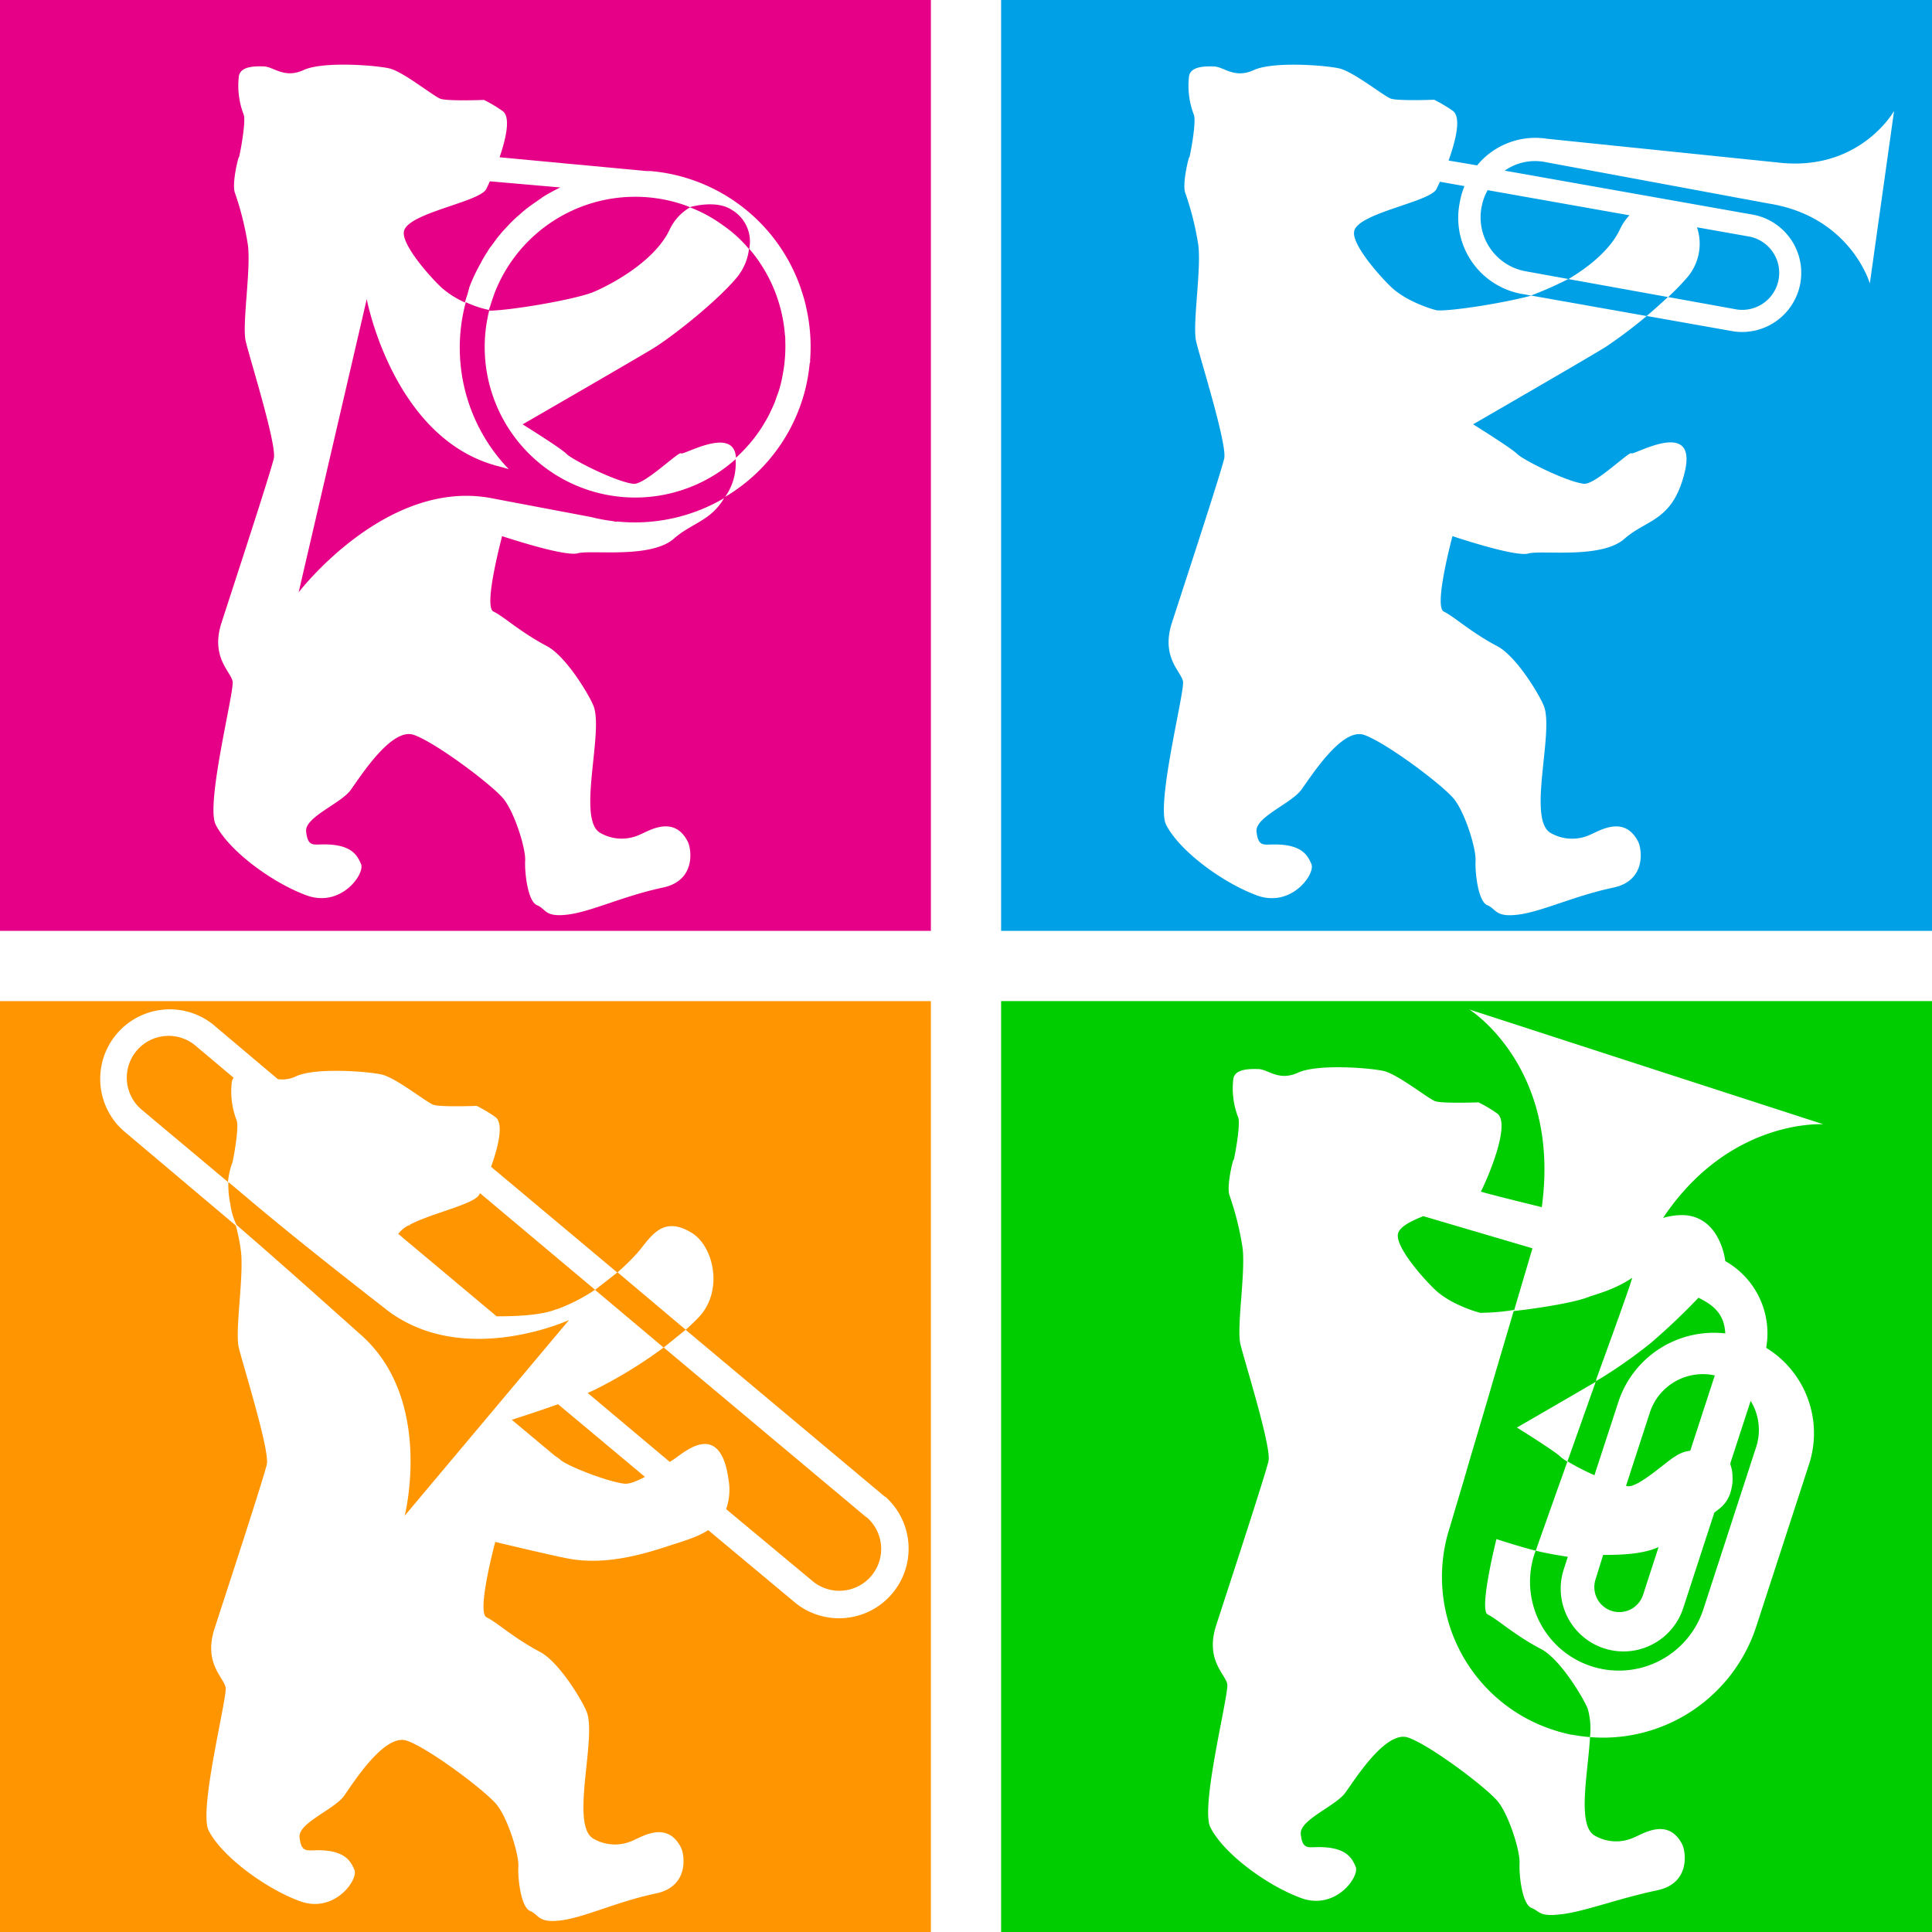 <svg id="Ebene_1" data-name="Ebene 1" xmlns="http://www.w3.org/2000/svg" xmlns:xlink="http://www.w3.org/1999/xlink"
     viewBox="0 0 400 400">
    <defs>
        <style>
            .cls-1{fill:none;}.cls-2{clip-path:url(#clip-path);}.cls-3{fill:#e60087;}.cls-4{fill:#00cd00;}.cls-5{fill:#00a0e6;}.cls-6{fill:#ff9500;}
        </style>
        <clipPath id="clip-path" transform="translate(0.2 0)">
            <rect class="cls-1" x="-0.2" width="400" height="400"/>
        </clipPath>
    </defs>
    <g class="cls-2">
        <path class="cls-3"
              d="M167.55,74.54c0,.27-.05.55-.08.82,0-.27.06-.54.08-.82M112,40.9a37.94,37.94,0,0,1,3.81-2.09l-14.59-1.27c-.3.67-.57,1.24-.76,1.62-1.37,2.66-16,4.89-17,8.62-.73,2.61,5.11,9.26,7.68,11.7a18.88,18.88,0,0,0,4.92,3.14v0c.13-.49.29-1,.44-1.43S96.83,60,97,59.4A35.59,35.59,0,0,1,99.61,54c-.11.19-.24.36-.34.55.42-.78.87-1.55,1.35-2.29.17-.27.32-.54.49-.8s.24-.31.35-.46.32-.43.48-.64c.27-.37.53-.74.81-1.1s.71-.88,1.08-1.31c.21-.24.43-.46.64-.69l.3-.32c.23-.24.44-.49.67-.72.51-.51,1-1,1.57-1.48s1-.9,1.54-1.33c.69-.55,1.42-1.07,2.16-1.58.44-.3.86-.62,1.31-.9m42.8,10.52a30.57,30.57,0,0,0-5.24-4.78,26.72,26.72,0,0,1,5.24,4.78m.09.09,0,0a7.59,7.59,0,0,0-3.62-8.1c-3.29-2.17-8.61-.56-8.67-.55-.21-.09-.42-.19-.64-.27a31.23,31.23,0,0,0-40,18.63c.06-.16.13-.29.19-.45-.08.21-.16.4-.23.6-.33.92-.62,1.85-.86,2.78a21.52,21.52,0,0,1-4.84-1.62,36.23,36.23,0,0,0,8.88,34.56l-1.9-.53c-22-5.43-27.49-34.66-27.49-34.66L61.63,122.64s18.42-24.11,40.57-19.37l20,3.78a34.52,34.52,0,0,0,4.34.82l.91.18,0-.09a36.48,36.48,0,0,0,22.3-4.84,11.91,11.91,0,0,0,2.34-8.05,31.16,31.16,0,0,1-51-30.81H101c.09-.35.21-.7.31-1-.1.35-.16.7-.25,1.06,4.09,0,17.53-2.22,21.6-3.86,1.84-.75,12.4-5.64,15.82-13a10.42,10.42,0,0,1,4.18-4.53,29.1,29.1,0,0,1,6.68,3.61l.24.17a31,31,0,0,1,5.24,4.79l.05.06h0l0,0m0,0a11.42,11.42,0,0,1-2.66,6.06c-3.9,4.58-11.75,10.95-16.61,14.16C133.49,73.15,108,87.86,108,87.86s7.94,4.92,9.1,6.12,10.2,5.77,13.84,6.19c2.29.26,9.39-6.79,9.86-6.31s11-5.84,11.37.92h0a32.93,32.93,0,0,0,3.84-4.16l.07-.09c.54-.72,1.06-1.46,1.55-2.22.05-.1.11-.19.16-.28.44-.71.86-1.44,1.25-2.19l.27-.58c.33-.67.64-1.35.92-2.05.13-.32.23-.65.35-1,.21-.58.42-1.16.6-1.76-.2.67-.38,1.35-.62,2a31.14,31.14,0,0,0,1.25-4.63l-.24,1c-.12.51-.23,1-.37,1.51a26,26,0,0,0,.61-2.54,31.11,31.11,0,0,0-6.94-26.35m7.46,18c0,.38.06.76.08,1.15v-.06c0-.37-.05-.73-.07-1.09m5.18,5a.34.34,0,0,0,0-.1c0,.14,0,.29,0,.43s-.06.38-.09.57a.19.19,0,0,0,0-.08,35.33,35.33,0,0,1-2,8.91,36,36,0,0,1-15.73,18.84l.09,0c-2.78,4.86-6.83,5.29-10.43,8.48-4.81,4.26-17.21,2.29-19.94,3.06s-15.47-3.49-15.67-3.55h0c0,.14-3.93,14.59-1.79,15.61s5.4,4.15,11.1,7.18c3.92,2.08,8.67,10,9.61,12.34,2.16,5.35-3.42,23.27,1.3,26.25a8.88,8.88,0,0,0,8.28.43c1.84-.74,7.06-4.18,9.94,1.43.76,1.49,1.78,8.06-5.14,9.52-8.13,1.72-14.66,4.93-19.58,5.58s-4.58-1.15-6.49-1.93-2.58-6.74-2.45-9.24-2.17-9.9-4.46-12.75-14-11.66-18.59-13.27-11,8.54-13.06,11.39-9.57,5.64-9.24,8.62,1.31,2.72,3.28,2.67c6.11-.13,7.31,2.25,8.09,4.07.85,2-4.14,9.12-11.33,6.46s-16.07-9.27-18.77-14.64c-2.12-4.22,3.89-27.57,3.51-29.64s-4.62-5-2.29-12.18,10.18-31.12,10.82-34-5-20.75-5.81-24.21,1.08-14.65.46-19.87a61.06,61.06,0,0,0-2.74-11c-.63-2.08.9-7.92.86-7.24s1.56-7.3,1-8.83a16.59,16.59,0,0,1-1-8c.35-2,3.14-2.07,5.18-2s4.22,2.59,8.22.75,14.8-1,17.7-.35S89.52,19.92,91,20.45s9,.24,9,.24a27.63,27.63,0,0,1,3.79,2.25c1.8,1.16.82,5.6-.56,9.62l2.21.21,7.7.72,4.73.45,2.25.2,5.08.48,3.74.35,1.64.15,1.14.11.52.05,1.36.13.42,0h.11l.3,0h0a36.2,36.2,0,0,1,31.11,24.13c.06.18.11.36.17.54.26.79.52,1.59.73,2.41s.32,1.37.46,2.07c.06.3.13.61.18.92a36.41,36.41,0,0,1,.45,9M192.53,0H-.2V192.73H192.53Z"
              transform="translate(0.2 0)"/>
        <path class="cls-4"
              d="M313.31,271.2a1.72,1.72,0,0,1-.07.21C313.26,271.34,313.29,271.27,313.31,271.2Zm-6.81.6a44.46,44.46,0,0,0,6.81-.6l3.77-12.75-22.54-6.64h0l-.1,0c-2.65,1.05-4.81,2.2-5.18,3.55-.73,2.6,5.11,9.26,7.69,11.69,3.25,3.09,9,4.75,9.51,4.78m23.79,13.85c.59-1.66,7.61-20.85,7.45-21.11-3.68,2.52-7.83,3.48-9,3.95-2.74,1.11-9.88,2.29-15.51,2.92l-1.74,5.88q-.54,1.84-1.11,3.75c-.27.93-.55,1.86-.83,2.8-1,3.41-2,6.87-3,10.22-.74,2.5-1.46,4.92-2.14,7.2-.35,1.2-.69,2.34-1,3.44-.21.7-.41,1.39-.6,2.05L301.21,312c-.2.68-.38,1.31-.54,1.84l-.69,2.32h0s0,0,0,0a33.3,33.3,0,0,0,21.42,42,33.66,33.66,0,0,0,3.74,1l.22,0a34.91,34.91,0,0,0,3.62.49,15.12,15.12,0,0,0-.45-5.86c-.93-2.31-5.69-10.26-9.61-12.34-5.7-3-9-6.16-11.1-7.19-1.9-.9,1.8-15.61,1.8-15.61s4.06,1.35,8.12,2.41l-.27.75h0a18.39,18.39,0,0,0,35,11.35l10.93-33.59a11.43,11.43,0,0,0-1.15-9.53l-4.2,12.9c0,.71.56,1.05.44,4-.46,4.21-2.58,5.28-3.76,6.23l-6.43,19.74a13,13,0,0,1-24.74-8h0l.84-2.59c.05,0-4.06-.6-6.64-1.27l2.87-8.11c.36-1,.75-2.12,1.16-3.26.24-.69.49-1.39.75-2.12l1.08-3,.27-.77.42-1.18a8.07,8.07,0,0,1-1.34-.93c-1.16-1.2-9.11-6.12-9.11-6.12s8.66-5,16.31-9.46l-5.84,16.46a53.69,53.69,0,0,0,5.58,2.87l4.9-15A20.81,20.81,0,0,1,357,276.07c-.22-4.69-3.34-6.22-5.54-7.4a134.8,134.8,0,0,1-9.77,9.29,98.78,98.78,0,0,1-11.46,8c0-.1.07-.2.1-.29M330.14,327h0a5.17,5.17,0,0,0,9.84,3.19h0l3.19-9.82c.08,0,0-.06,0-.06-3.15,1.45-7.68,1.63-11.46,1.62Zm11.25-34.57-4.94,15.2c.11,0,.25.07.35.08,2.29.26,8.32-5.41,9.82-6.16a6.73,6.73,0,0,1,3.13-1.19l5.08-15.59a11.54,11.54,0,0,0-13.44,7.66m35.92-59.66S358,231.46,344.16,252.1l0,.05a13.73,13.73,0,0,1,4.28-.57c7.63.41,8.56,9.53,8.56,9.52a17.18,17.18,0,0,1,8.47,17.95,20.75,20.75,0,0,1,8.88,24.09h0l-10.93,33.59h0l0,0A33.35,33.35,0,0,1,329,359.65c-.43,7.44-2.69,18.09.86,20.33a8.87,8.87,0,0,0,8.28.43c1.84-.74,7.05-4.18,9.93,1.43.76,1.48,1.78,8.06-5.14,9.52-8.13,1.72-14.66,4.28-19.58,4.93s-4.58-.5-6.49-1.28-2.58-6.74-2.45-9.24-2.17-9.9-4.46-12.75-14-11.67-18.59-13.27-10.95,8.53-13,11.38-9.58,5.65-9.25,8.63,1.32,2.72,3.28,2.67c6.11-.13,7.32,2.25,8.09,4.07.85,2-4.14,9.11-11.33,6.46s-16.07-9.27-18.76-14.64c-2.13-4.23,3.88-27.57,3.5-29.64s-4.62-5-2.29-12.19,10.18-31.11,10.83-34-5-20.75-5.82-24.21,1.08-14.65.46-19.87a60.83,60.83,0,0,0-2.74-11c-.63-2.09.9-7.92.87-7.24s1.55-7.3.95-8.83a16.61,16.61,0,0,1-1-8c.35-2,3.14-2.06,5.19-2s4.21,2.58,8.21.74,14.8-1,17.7-.35,9.22,5.72,10.66,6.25,9,.25,9,.25a27.63,27.63,0,0,1,3.79,2.25c3.07,2-1.93,13.55-3.29,16.21-.07.14,12.6,3.24,12.6,3.24C323,220.85,304,209,304,209l35.13,11.4,3.08,1Zm22.49-25.51H207.07V400H399.8Z"
              transform="translate(0.2 0)"/>
        <path class="cls-5"
              d="M345.17,61.5l14.27,2.58A7.66,7.66,0,0,0,362.09,49l-10.95-1.94A10.7,10.7,0,0,1,349,57.58a50.75,50.75,0,0,1-3.82,3.92M302,42.07A16.51,16.51,0,0,1,303,38.53l-5.08-.9c-.29.64-.54,1.17-.73,1.53-1.36,2.66-16,4.89-17,8.62-.72,2.61,5.12,9.26,7.69,11.7,3.26,3.08,9,4.75,9.52,4.78,3.06.16,13.71-1.51,19.44-3.06l-2.36-.42h0A16,16,0,0,1,302,42.07m35.19,2.51-29.39-5.21a11.48,11.48,0,0,0-1.26,3.51,11.34,11.34,0,0,0,9,13.26l9,1.63c3.81-2.27,8.6-5.86,10.7-10.39a10.61,10.61,0,0,1,1.92-2.8m54.77-21.49-5,35.59s-4-13.88-21-16.55l-46.44-8.62a10.93,10.93,0,0,0-8.15,1.82l51.63,9.16a12.25,12.25,0,0,1-4.23,24.12h0l-18-3.19a98.36,98.36,0,0,1-8.34,6.3c-2.15,1.42-27.61,16.13-27.61,16.13s7.94,4.93,9.1,6.12,10.2,5.77,13.84,6.19c2.28.27,9.39-6.79,9.85-6.31s13.85-7.52,11,4c-2.49,10.11-7.83,9.61-12.44,13.69-4.81,4.26-17.22,2.29-19.94,3.06S300.52,111,300.52,111s-3.94,14.6-1.8,15.62,5.4,4.15,11.1,7.18c3.92,2.08,8.68,10,9.61,12.34,2.16,5.35-3.42,23.27,1.31,26.25a8.87,8.87,0,0,0,8.28.43c1.84-.74,7.06-4.18,9.94,1.43.76,1.49,1.77,8.06-5.14,9.52-8.13,1.72-14.67,4.93-19.59,5.58s-4.58-1.15-6.49-1.93-2.57-6.74-2.44-9.24-2.17-9.9-4.46-12.75-14-11.66-18.6-13.27-10.94,8.54-13.05,11.39-9.57,5.64-9.24,8.62,1.31,2.72,3.28,2.67c6.11-.13,7.31,2.25,8.09,4.07.85,2-4.15,9.12-11.33,6.46s-16.07-9.27-18.77-14.64c-2.12-4.22,3.89-27.57,3.51-29.64s-4.62-5-2.29-12.18,10.18-31.11,10.82-34-5-20.75-5.81-24.21,1.07-14.65.46-19.87a60.06,60.06,0,0,0-2.75-11c-.62-2.08.91-7.92.87-7.24s1.56-7.3.95-8.83a16.69,16.69,0,0,1-1-8c.35-2,3.14-2.07,5.18-2s4.21,2.59,8.22.75,14.79-1,17.69-.35,9.23,5.72,10.66,6.25,9,.24,9,.24a30.49,30.49,0,0,1,3.79,2.25c1.9,1.23.7,6.14-.81,10.34l5.91,1a15.61,15.61,0,0,1,14.49-5.51l47.54,4.89c17.1,2.13,24.27-10.61,24.27-10.61M399.8,0H207.07V192.73H399.8Z"
              transform="translate(0.2 0)"/>
        <path class="cls-5" d="M340.72,65.43c1.55-1.32,3.21-2.83,4.41-3.93l-20.64-3.73a75.41,75.41,0,0,1-7.71,3.42Z"
              transform="translate(0.2 0)"/>
        <path class="cls-6"
              d="M83.59,313.81s6.16-24.24-9.28-37.63C58.45,262,53.57,257.76,48.76,253.61a14,14,0,0,1-1.27-4.33,19.09,19.09,0,0,1-.41-4.55c4.52,3.73,10.75,9.32,32.2,26,15.89,12.86,38.33,2.57,38.33,2.57Z"
              transform="translate(0.2 0)"/>
        <path class="cls-6"
              d="M47.85,240.8c0,.68,1.55-7.29.95-8.83a16.57,16.57,0,0,1-1-8,1.91,1.91,0,0,1,.37-.83l-7.8-6.57a8.66,8.66,0,1,0-11.14,13.26L47,244.72a15.65,15.65,0,0,1,.87-3.92m67.47,49.93c-3.51,1.25-7.11,2.43-9.58,3.22l9,7.52a6.06,6.06,0,0,1,1,.71c1.16,1.2,9.66,4.57,13.3,5,1,.12,2.58-.52,4.27-1.41ZM115,271.1a36.83,36.83,0,0,0,8-4.07l-23.83-20-.14.29c-1,2-9.87,3.84-14.39,6.25l-.16.19-.07-.07a5.79,5.79,0,0,0-2.15,1.78l20.36,17.06c3.95,0,9.21-.19,12.35-1.46M137.2,279l4.57-3.69-14.11-11.89L123,267.06Zm41.94,35.11h0l-41.93-35.13a95,95,0,0,1-14.29,8.76l-1.45.66,17,14.27.88-.57c1.87-1.19,9.55-8.44,11.29,4.26a12.15,12.15,0,0,1-.5,6.09L168,327.32a8.66,8.66,0,0,0,11.15-13.26m3.94-4.19a14.41,14.41,0,0,1-18.54,22.05l0,0L146.43,316.8c-2.51,1.6-5.7,2.43-8.48,3.36-6.1,2-13,3.75-19.92,2.63-2.8-.45-15.69-3.55-15.69-3.55s-3.94,14.59-1.8,15.61,5.4,4.15,11.1,7.18c3.92,2.09,8.68,10,9.61,12.34,2.16,5.35-3.42,23.27,1.31,26.25a8.87,8.87,0,0,0,8.28.44c1.84-.75,7.06-4.19,9.94,1.43.76,1.48,1.77,8.06-5.14,9.52-8.13,1.71-14.67,4.92-19.59,5.57s-4.58-1.15-6.49-1.93-2.58-6.74-2.44-9.23-2.17-9.91-4.46-12.76-14-11.66-18.6-13.26-11,8.53-13,11.38-9.58,5.64-9.24,8.62,1.31,2.72,3.27,2.68c6.12-.14,7.32,2.25,8.09,4.06.86,2-4.14,9.12-11.32,6.47S45.74,384.34,43,379c-2.12-4.23,3.89-27.57,3.51-29.64s-4.62-5-2.29-12.19,10.18-31.11,10.82-34-5-20.75-5.81-24.2,1.07-14.66.46-19.88a40.2,40.2,0,0,0-1.06-5.35L25.23,234l0,0A14.4,14.4,0,0,1,43.78,212l0,0,13.54,11.42a6.41,6.41,0,0,0,3.81-.6c4-1.84,14.8-1,17.7-.35s9.23,5.72,10.66,6.25,9,.24,9,.24a29.43,29.43,0,0,1,3.79,2.25c1.91,1.23.7,6.16-.81,10.36l26.14,21.9a49.68,49.68,0,0,0,3.94-3.83c2.71-2.95,5.09-8.4,11.56-4.33,4.43,2.79,6.51,11.83,1.45,17.31a38.68,38.68,0,0,1-2.81,2.7l41.31,34.6ZM192.53,400V207.27H-.2V400Z"
              transform="translate(0.2 0)"/>
    </g>
</svg>